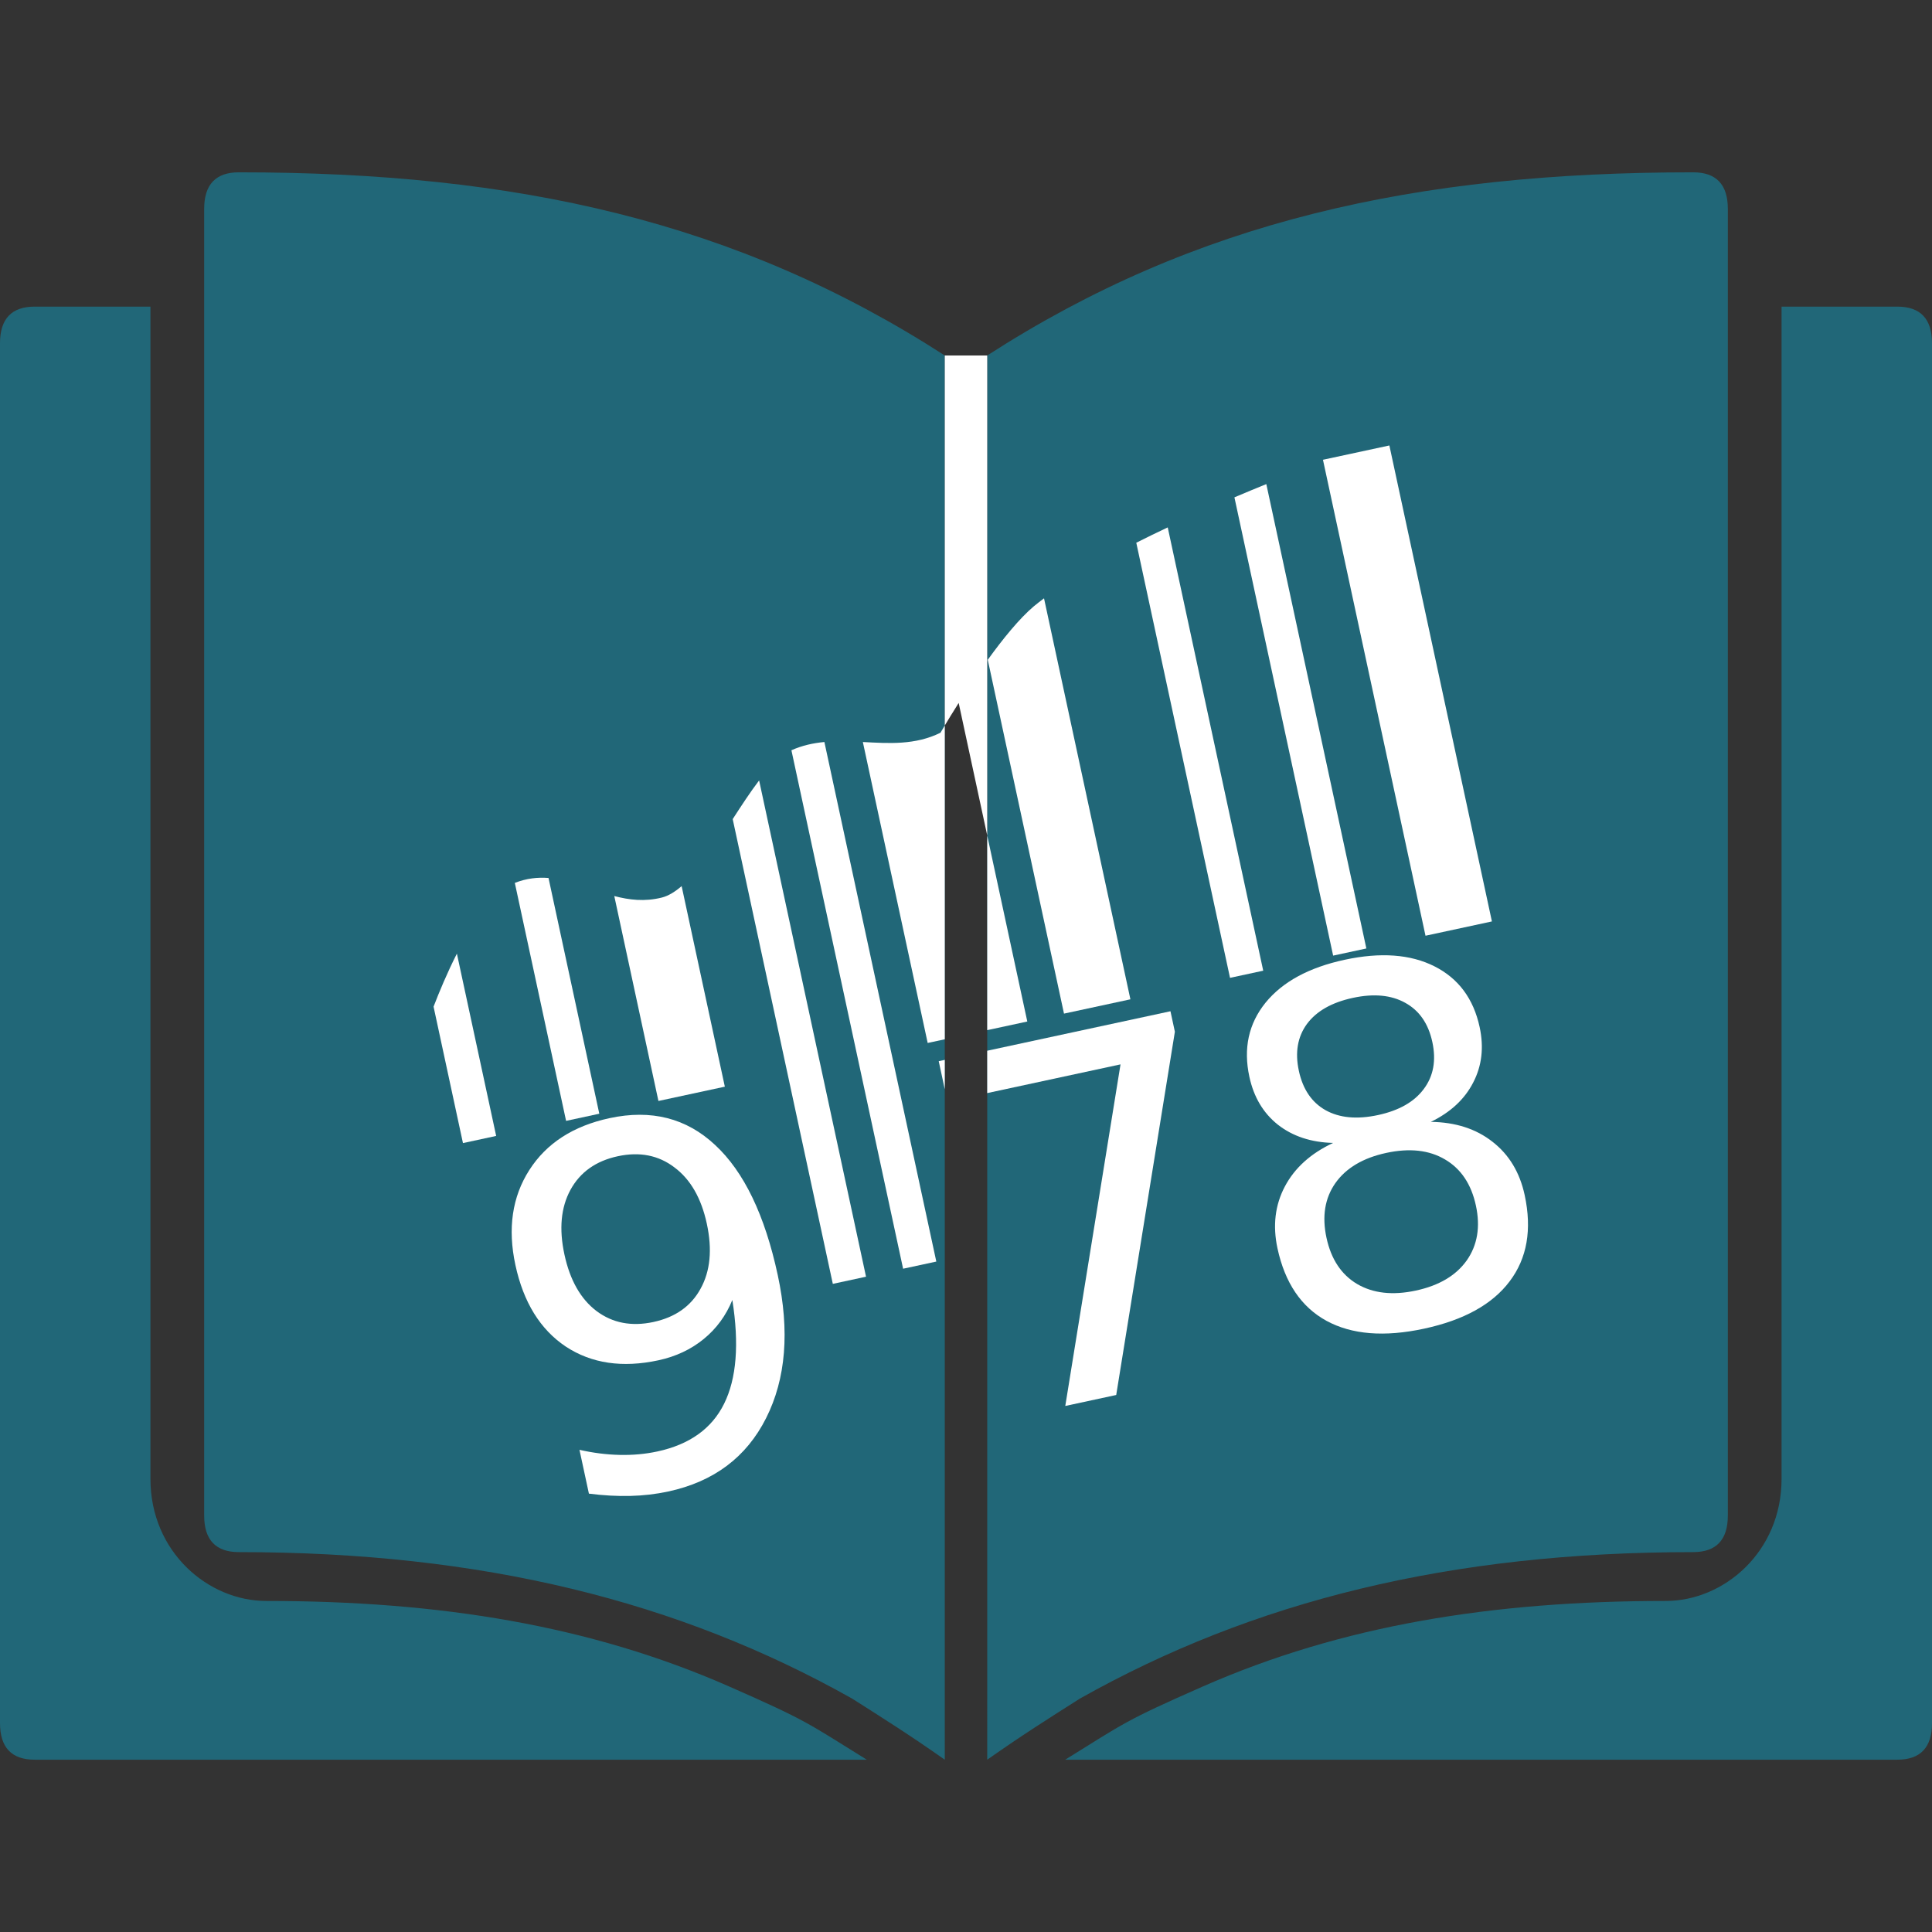 <?xml version="1.0" encoding="UTF-8" standalone="no"?>
<!-- Created with Inkscape (http://www.inkscape.org/) -->

<svg
   width="900"
   height="900"
   viewBox="0 0 238.125 238.125"
   version="1.1"
   id="svg1"
   xml:space="preserve"
   xmlns="http://www.w3.org/2000/svg"
   xmlns:svg="http://www.w3.org/2000/svg"><rect x="0" y="0" width="238.125" height="238.125" fill="#333333" stroke="none"/><defs
     id="defs1" /><g
     id="layer1"><g
       id="g2571"
       transform="translate(2.4e-4,-21.237)"><path
         id="path1652"
         style="fill:#216778;stroke-width:14.651"
         d="m 205.32,218.56 c 7.131,0 14.263,-6.02 14.263,-15.05 v -135.45 -9.03 h 14.263 c 2.853,0 4.279,1.505 4.279,4.515 V 233.61 c 0,3.01 -1.426,4.515 -4.279,4.515 H 131.289 c 7.42,-4.599 7.312,-4.774 16.98,-9.03 17.115,-7.525 35.657,-10.535 57.051,-10.535 z m 7.641,-171.57 v 22.575 9.03 129.43 c 0,3.01 -1.426,4.515 -4.279,4.515 -29.952,0 -54.199,6.02 -75.593,18.06 -3.884,2.468 -7.131,4.515 -11.41,7.525 V 230.6 226.085 75.585 65.05 c 25.673,-16.555 52.773,-22.575 87.003,-22.575 2.853,0 4.279,1.505 4.279,4.515 z M 32.805,218.56 c -7.131,0 -14.263,-6.02 -14.263,-15.05 v -135.45 -9.03 H 4.279 C 1.426,59.03 0,60.535 0,63.545 V 233.61 c 0,3.01 1.426,4.515 4.279,4.515 H 106.836 c -7.42,-4.599 -7.312,-4.774 -16.98,-9.03 C 72.741,221.57 54.199,218.56 32.805,218.56 Z M 25.164,46.99 v 22.575 9.03 129.43 c 0,3.01 1.426,4.515 4.279,4.515 29.952,0 54.199,6.02 75.593,18.06 3.884,2.468 7.131,4.515 11.41,7.525 V 230.6 226.085 75.585 65.05 C 90.773,48.495 63.673,42.475 29.443,42.475 c -2.853,0 -4.279,1.505 -4.279,4.515 z" /><path
         id="path18"
         style="color:#000000;fill:#ffffff;stroke-width:1.344;-inkscape-stroke:none"
         d="m 163.059,77.905 12.638,58.664 8.185,-1.763 -12.638,-58.664 z" /><path
         id="path101"
         style="color:#000000;fill:#ffffff;stroke-width:1.344;-inkscape-stroke:none"
         d="m 152.146,82.537 12.168,56.483 4.093,-0.882 -12.33,-57.235 c -1.178,0.477 -2.467,1.011 -3.931,1.633 z" /><path
         id="path99"
         style="color:#000000;fill:#ffffff;stroke-width:1.344;-inkscape-stroke:none"
         d="m 140.05,88.131 11.553,53.628 4.093,-0.882 -11.77,-54.635 c -1.297,0.617 -2.582,1.23 -3.876,1.889 z" /><path
         id="path97"
         style="color:#000000;fill:#ffffff;stroke-width:1.344;-inkscape-stroke:none"
         d="m 121.745,102.557 9.395,43.611 8.185,-1.763 -10.647,-49.423 c -0.422,0.322 -0.858,0.645 -1.237,0.965 -1.813,1.532 -3.846,4.047 -5.696,6.611 z" /><path
         style="color:#000000;fill:#ffffff;stroke-width:1.344;-inkscape-stroke:none"
         d="m 116.446,149.332 v -38.674 c -0.324,0.541 -0.526,0.889 -0.526,0.889 -3.107,1.537 -6.334,1.319 -9.571,1.146 l 7.99,37.092 z"
         id="path2056" /><path
         style="color:#000000;fill:#ffffff;stroke-width:1.344;-inkscape-stroke:none"
         d="m 116.446,155.493 v -3.623 l -0.746,0.161 z"
         id="path2063" /><path
         style="color:#000000;fill:#ffffff;stroke-width:1.344;-inkscape-stroke:none"
         d="m 144.263,145.877 -22.585,4.866 v 5.221 l 16.429,-3.539 -6.808,42.101 6.278,-1.352 7.23,-44.772 z"
         id="path2050" /><path
         style="color:#000000;fill:#ffffff;stroke-width:1.344;-inkscape-stroke:none"
         d="m 121.678,124.217 v 23.989 l 4.939,-1.064 z"
         id="path2048" /><path
         style="color:#000000;fill:#ffffff;stroke-width:1.344;-inkscape-stroke:none"
         d="m 116.446,65.05 v 45.609 c 0.392,-0.656 0.973,-1.612 1.713,-2.78 l 3.52,16.338 V 65.05 Z"
         id="path95" /><path
         id="path93"
         style="color:#000000;fill:#ffffff;stroke-width:1.344;-inkscape-stroke:none"
         d="m 97.544,113.709 13.766,63.902 4.093,-0.882 -13.795,-64.037 c -1.365,0.13 -2.722,0.416 -4.063,1.017 z" /><path
         id="path91"
         style="color:#000000;fill:#ffffff;stroke-width:1.344;-inkscape-stroke:none"
         d="m 90.307,122.194 12.34,57.283 4.093,-0.882 -13.177,-61.167 c -1.081,1.418 -2.166,3.082 -3.256,4.766 z" /><path
         id="path89"
         style="color:#000000;fill:#ffffff;stroke-width:1.344;-inkscape-stroke:none"
         d="m 75.712,131.676 5.441,25.259 8.185,-1.763 -5.325,-24.719 c -0.808,0.693 -1.622,1.207 -2.447,1.412 -2.11,0.524 -4.022,0.296 -5.855,-0.189 z" /><path
         id="path87"
         style="color:#000000;fill:#ffffff;stroke-width:1.344;-inkscape-stroke:none"
         d="m 63.453,130.056 6.319,29.332 4.093,-0.882 -6.259,-29.056 c -1.322,-0.1 -2.69,0.033 -4.152,0.606 z" /><path
         id="path85"
         style="color:#000000;fill:#ffffff;stroke-width:1.344;-inkscape-stroke:none"
         d="m 56.313,138.776 c -1.209,2.385 -2.188,4.746 -2.875,6.534 l 3.623,16.816 4.093,-0.882 z" /><path
         style="color:#000000;fill:#ffffff;stroke-width:1.344;-inkscape-stroke:none"
         d="m 72.584,205.332 -1.163,-5.401 q 2.489,0.57 4.93,0.627 2.441,0.058 4.672,-0.423 5.951,-1.282 8.227,-5.888 2.3,-4.642 1.014,-12.78 -1.182,2.896 -3.539,4.817 -2.357,1.921 -5.57,2.613 -6.665,1.436 -11.416,-1.687 -4.728,-3.159 -6.214,-10.056 -1.454,-6.751 1.713,-11.702 3.167,-4.952 9.892,-6.4 7.706,-1.66 13.011,3.309 5.328,4.934 7.718,16.028 2.232,10.361 -1.432,17.631 -3.641,7.234 -12.061,9.048 -2.261,0.487 -4.677,0.547 -2.416,0.06 -5.105,-0.282 z m 7.958,-21.156 q 4.046,-0.872 5.809,-4.108 1.792,-3.242 0.768,-7.997 -1.018,-4.726 -3.986,-6.943 -2.945,-2.253 -6.991,-1.381 -4.046,0.872 -5.832,4.144 -1.762,3.236 -0.744,7.962 1.024,4.755 3.963,6.978 2.968,2.217 7.015,1.345 z"
         id="path957" /><path
         style="color:#000000;fill:#ffffff;stroke-width:1.344;-inkscape-stroke:none"
         d="m 170.86,163.337 q -4.284,0.923 -6.267,3.715 -1.953,2.786 -1.099,6.748 0.854,3.962 3.78,5.697 2.956,1.728 7.241,0.805 4.284,-0.923 6.267,-3.715 1.976,-2.821 1.129,-6.755 -0.854,-3.962 -3.81,-5.691 -2.927,-1.734 -7.241,-0.805 z m -6.554,-1.23 q -4.07,-0.106 -6.805,-2.25 -2.705,-2.151 -3.514,-5.908 -1.132,-5.254 1.989,-9.121 3.151,-3.873 9.756,-5.296 6.635,-1.429 11.071,0.809 4.436,2.239 5.568,7.493 0.809,3.757 -0.8,6.837 -1.579,3.074 -5.215,4.84 4.559,0.062 7.595,2.449 3.066,2.38 3.97,6.578 1.372,6.369 -1.852,10.627 -3.194,4.251 -10.543,5.834 -7.349,1.583 -12.04,-0.969 -4.661,-2.559 -6.033,-8.928 -0.904,-4.197 0.91,-7.629 1.814,-3.431 5.943,-5.365 z m -4.219,-8.889 q 0.733,3.405 3.287,4.851 2.583,1.44 6.481,0.6 3.868,-0.833 5.629,-3.209 1.791,-2.382 1.057,-5.787 -0.733,-3.405 -3.346,-4.838 -2.583,-1.44 -6.451,-0.607 -3.898,0.84 -5.659,3.215 -1.731,2.369 -0.998,5.774 z"
         id="path953" /></g></g></svg>
